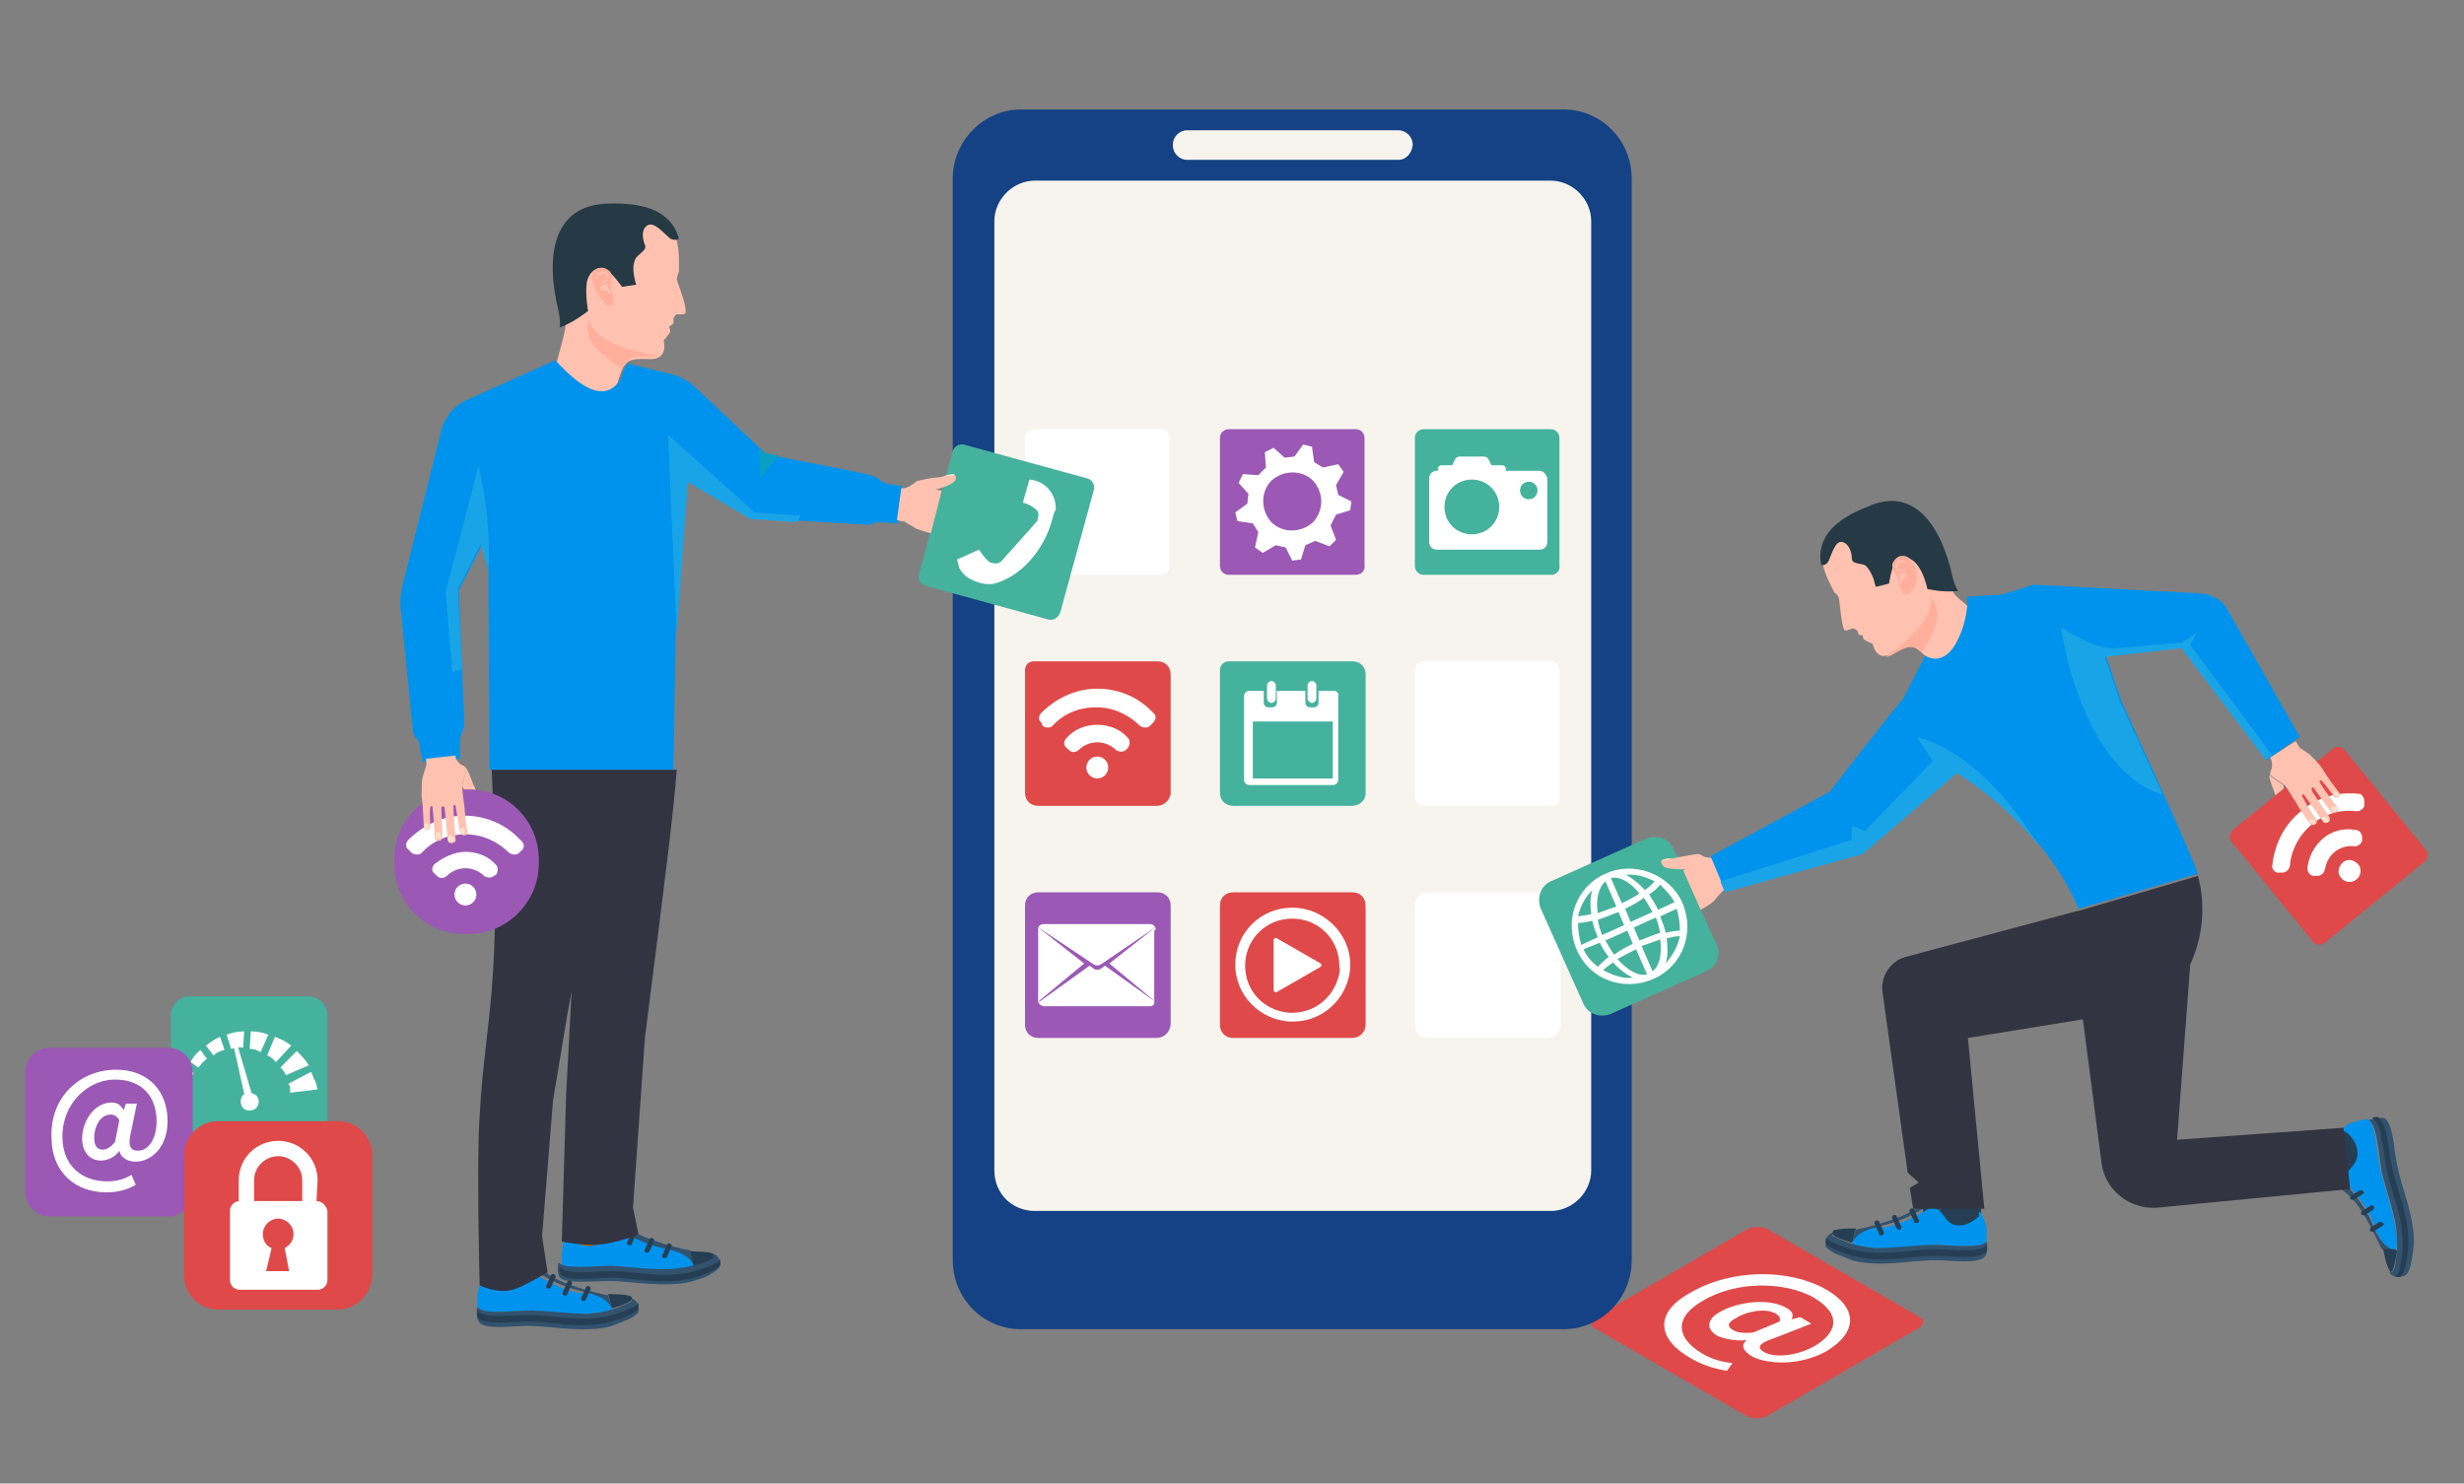 <?xml version="1.0" encoding="utf-8"?>
<!-- Generator: Adobe Illustrator 24.3.0, SVG Export Plug-In . SVG Version: 6.00 Build 0)  -->
<svg version="1.1" id="Layer_1" xmlns="http://www.w3.org/2000/svg" xmlns:xlink="http://www.w3.org/1999/xlink" x="0px" y="0px"
	 viewBox="0 0 225 135.5" style="enable-background:new 0 0 225 135.5;" xml:space="preserve">
<rect x="0" y="0" width="225" height="135.5" fill="#808080" stroke="none"/>
<style type="text/css">
	.st0{fill:#45B29D;}
	.st1{fill:#FFFFFF;}
	.st2{fill:#9B58B5;}
	.st3{fill:#DF4949;}
	.st4{fill:#154284;}
	.st5{fill:#F7F4EE;}
	.st6{fill:#AC5F1A;}
	.st7{fill:#32526E;}
	.st8{fill:#0093ED;}
	.st9{fill:#263E53;}
	.st10{fill:#2C3D4F;}
	.st11{fill:#323441;}
	.st12{fill:#FFC2B0;}
	.st13{fill:#FFAF9C;}
	.st14{fill:#263A45;}
	.st15{fill:#FFA55F;}
	.st16{fill:#099EC6;}
	.st17{fill:#1AA4E8;}
	.st18{fill:#F6E2CA;}
</style>
<g>
	<g>
		<g>
			<path class="st0" d="M28.2,105.2H17.3c-0.9,0-1.7-0.8-1.7-1.7V92.7c0-0.9,0.8-1.7,1.7-1.7h10.9c0.9,0,1.7,0.8,1.7,1.7v10.9
				C29.9,104.5,29.2,105.2,28.2,105.2z"/>
			<g>
				<g>
					<path class="st1" d="M25.2,97l1.4-1.5c-0.4-0.3-0.9-0.6-1.5-0.8l-0.7,1.7C24.7,96.5,24.9,96.7,25.2,97z"/>
					<path class="st1" d="M26.1,98.2L26.1,98.2l2.1-0.9c-0.3-0.5-0.7-0.9-1.1-1.3l-1.5,1.5C25.8,97.7,26,97.9,26.1,98.2z"/>
					<path class="st1" d="M18.9,96.7l-0.6-0.8c-0.4,0.3-0.7,0.7-0.9,1.1l0.7,0.5C18.4,97.2,18.6,96.9,18.9,96.7z"/>
					<path class="st1" d="M16.8,102.1H17c0-0.2-0.1-0.4-0.1-0.6h-0.3C16.7,101.7,16.7,101.9,16.8,102.1z"/>
					<path class="st1" d="M26.5,99.8l2.5-0.3c-0.1-0.3-0.1-0.6-0.3-0.9c-0.1-0.3-0.2-0.5-0.3-0.7L26.3,99
						C26.5,99.1,26.5,99.4,26.5,99.8z"/>
					<path class="st1" d="M17,99.6l-0.5-0.1c0,0.4,0,0.9,0,1.4h0.4C16.9,100.4,16.9,100,17,99.6z"/>
					<path class="st1" d="M17.7,98l-0.6-0.4c-0.2,0.4-0.4,0.9-0.5,1.3l0.6,0.1C17.3,98.7,17.5,98.3,17.7,98z"/>
					<path class="st1" d="M22.2,95.7l0.1-1.5c-0.5,0-1.1,0.1-1.6,0.3l0.4,1.3C21.5,95.7,21.8,95.6,22.2,95.7z"/>
					<path class="st1" d="M20.5,95.9l-0.4-1.2c-0.5,0.2-0.9,0.5-1.3,0.8l0.7,0.9C19.8,96.1,20.1,96,20.5,95.9z"/>
					<path class="st1" d="M23.8,96.1l0.7-1.6c-0.5-0.2-1-0.3-1.6-0.3l-0.1,1.6C23.2,95.8,23.5,95.9,23.8,96.1z"/>
				</g>
				<g>
					<path class="st1" d="M23.6,100.4c0.1,0.4-0.1,0.9-0.6,1s-0.9-0.1-1-0.6c-0.1-0.4,0.1-0.9,0.6-1C23.1,99.8,23.5,100,23.6,100.4z
						"/>
					<polygon class="st1" points="21.4,94.5 21.1,94.5 22.5,100.8 23.2,100.6 					"/>
				</g>
			</g>
			<g>
				<path class="st2" d="M15.4,111.1H4.5c-1.2,0-2.2-1-2.2-2.2v-11c0-1.2,1-2.2,2.2-2.2h10.9c1.2,0,2.2,1,2.2,2.2v10.9
					C17.6,110.1,16.6,111.1,15.4,111.1z"/>
				<g>
					<path class="st1" d="M10.6,97.7c2.9,0,4.7,1.9,4.7,4.7c0,2.5-1.6,3.7-2.9,3.7c-0.8,0-1.4-0.4-1.5-1l0,0
						c-0.4,0.6-1.1,0.9-1.7,0.9c-1,0-1.7-0.8-1.7-2c0-1.6,1.1-3.3,2.7-3.3c0.5,0,0.8,0.2,1.1,0.7l0,0l0.2-0.6h1l-0.6,2.9
						c-0.2,0.9,0,1.4,0.7,1.4c0.9,0,1.7-1,1.7-2.7c0-2.1-1.2-3.8-3.8-3.8c-2.4,0-4.8,2.1-4.8,5.2c0,2.7,1.8,4.1,4.1,4.1
						c0.8,0,1.6-0.2,2.2-0.6l0.4,0.9c-0.8,0.5-1.7,0.7-2.7,0.7c-2.7,0-5-1.7-5-5.1C4.6,100.2,7.3,97.7,10.6,97.7z M9.4,105
						c0.3,0,0.7-0.2,1.1-0.7l0.4-2c-0.2-0.3-0.4-0.5-0.8-0.5c-1,0-1.5,1.2-1.5,2.1C8.6,104.7,8.9,105,9.4,105z"/>
				</g>
			</g>
			<g>
				<path class="st3" d="M30.9,119.6h-11c-1.7,0-3.1-1.4-3.1-3.1v-11c0-1.7,1.4-3.1,3.1-3.1h11c1.7,0,3.1,1.4,3.1,3.1v11
					C33.9,118.2,32.5,119.6,30.9,119.6z"/>
				<g>
					<path class="st1" d="M28.9,109.7L28.9,109.7l0.1-1.9c0-2-1.6-3.6-3.6-3.6s-3.6,1.6-3.6,3.6v1.9h0.1c-0.5,0-0.9,0.4-0.9,0.9v6.3
						c0,0.5,0.4,0.9,0.9,0.9H29c0.5,0,0.9-0.4,0.9-0.9v-6.3C29.8,110.1,29.4,109.7,28.9,109.7z M26.4,116.1h-2.1l0.5-2.1
						c-0.5-0.2-0.8-0.7-0.8-1.3c0-0.7,0.6-1.4,1.4-1.4c0.7,0,1.4,0.6,1.4,1.4c0,0.6-0.3,1-0.8,1.3L26.4,116.1z M23.2,109.7v-1.9
						c0-1.2,1-2.2,2.2-2.2s2.2,1,2.2,2.2v1.9H23.2z"/>
				</g>
			</g>
		</g>
		<g>
			<path class="st3" d="M159.6,129.4l-14-8.1c-0.5-0.3-0.4-0.7,0.1-1l13.8-8c0.5-0.3,1.3-0.3,1.8-0.1l14,8.1c0.5,0.3,0.4,0.7-0.1,1
				l-13.8,8C160.9,129.6,160.1,129.6,159.6,129.4z"/>
			<g>
				<path class="st1" d="M166.8,117.8c2.9,1.7,2.8,3.9,0,5.6c-2.5,1.4-5.4,1.2-6.8,0.5c-0.8-0.5-1.1-1-0.5-1.5l0,0
					c-1,0.1-2-0.1-2.7-0.4c-1-0.6-1-1.5,0.3-2.2c1.6-0.9,4.5-1.3,6.1-0.3c0.5,0.3,0.6,0.6,0.4,1l0,0l0.8-0.2l1,0.6l-3.6,1.4
					c-1.2,0.4-1.4,0.8-0.7,1.2c0.9,0.5,2.8,0.4,4.5-0.5c2.1-1.2,2.7-2.9,0-4.5c-2.5-1.4-6.9-1.6-10.1,0.3c-2.8,1.6-2.3,3.5-0.1,4.8
					c0.8,0.5,1.8,0.8,2.8,0.9l-0.5,0.7c-1.3-0.2-2.4-0.6-3.4-1.2c-2.8-1.6-3.4-4,0-5.9C158.2,115.8,163.5,115.9,166.8,117.8z
					 M158.3,121.5c0.3,0.2,0.9,0.3,1.8,0.2l2.4-1c0.1-0.3,0-0.5-0.3-0.7c-1-0.6-2.8-0.2-3.7,0.4
					C157.7,120.8,157.7,121.2,158.3,121.5z"/>
			</g>
		</g>
	</g>
	<g>
		<path class="st4" d="M87,16.3v98.8c0,3.5,2.8,6.3,6.2,6.3h49.6c3.4,0,6.2-2.8,6.2-6.3V16.3c0-3.5-2.8-6.3-6.2-6.3H93.2
			C89.8,10,87,12.9,87,16.3z"/>
		<path class="st5" d="M127.7,14.6h-19.3c-0.7,0-1.3-0.6-1.3-1.3v-0.1c0-0.7,0.6-1.3,1.3-1.3h19.3c0.7,0,1.3,0.6,1.3,1.3v0.1
			C128.9,14,128.4,14.6,127.7,14.6z"/>
		<path class="st5" d="M94.5,110.6h47.1c2,0,3.7-1.7,3.7-3.7V20.2c0-2-1.7-3.7-3.7-3.7H94.5c-2,0-3.7,1.7-3.7,3.7v86.7
			C90.8,109,92.4,110.6,94.5,110.6z"/>
	</g>
	<path class="st0" d="M141.7,52.5H130c-0.5,0-0.8-0.4-0.8-0.8V40c0-0.5,0.4-0.8,0.8-0.8h11.6c0.5,0,0.8,0.4,0.8,0.8v11.6
		C142.5,52.1,142.1,52.5,141.7,52.5z"/>
	<path class="st2" d="M123.8,52.5h-11.6c-0.5,0-0.8-0.4-0.8-0.8V40c0-0.5,0.4-0.8,0.8-0.8h11.6c0.5,0,0.8,0.4,0.8,0.8v11.6
		C124.7,52.1,124.3,52.5,123.8,52.5z"/>
	<path class="st0" d="M123.5,73.6h-10.9c-0.7,0-1.2-0.5-1.2-1.2V61.2c0-0.5,0.4-0.8,0.8-0.8h11.3c0.7,0,1.2,0.5,1.2,1.2v10.9
		C124.7,73.1,124.1,73.6,123.5,73.6z"/>
	<path class="st1" d="M141.7,73.6H130c-0.5,0-0.8-0.4-0.8-0.8V61.2c0-0.5,0.4-0.8,0.8-0.8h11.6c0.5,0,0.8,0.4,0.8,0.8v11.6
		C142.5,73.3,142.1,73.6,141.7,73.6z"/>
	<path class="st2" d="M105.6,94.8H94.8c-0.7,0-1.2-0.5-1.2-1.2V82.7c0-0.7,0.5-1.2,1.2-1.2h10.9c0.7,0,1.2,0.5,1.2,1.2v10.9
		C106.8,94.3,106.3,94.8,105.6,94.8z"/>
	<path class="st3" d="M123.5,94.8h-10.9c-0.7,0-1.2-0.5-1.2-1.2V82.7c0-0.7,0.5-1.2,1.2-1.2h10.9c0.7,0,1.2,0.5,1.2,1.2v10.9
		C124.7,94.3,124.1,94.8,123.5,94.8z"/>
	<path class="st1" d="M141.3,94.8h-10.9c-0.7,0-1.2-0.5-1.2-1.2V82.7c0-0.7,0.5-1.2,1.2-1.2h10.9c0.7,0,1.2,0.5,1.2,1.2v10.9
		C142.5,94.3,142,94.8,141.3,94.8z"/>
	<path class="st1" d="M121.5,48l0.5,1.3l-0.6,0.6l-1.3-0.5l-0.9,0.4l-0.4,1.3l-0.8,0.1l-0.6-1.2l-0.9-0.2l-1.2,0.7l-0.7-0.5l0.3-1.4
		l-0.5-0.8l-1.4-0.2l-0.2-0.8l1.1-0.8l0.1-0.9l-0.9-1l0.4-0.8l1.4,0.1l0.7-0.7l-0.1-1.4l0.8-0.4l1,0.9l0.9-0.1l0.8-1.1l0.8,0.2
		l0.2,1.4l0.8,0.5l1.4-0.3l0.5,0.7l-0.7,1.2l0.2,0.9l1.2,0.6l-0.1,0.8L122,47L121.5,48z M119.9,43.9c-1-1-2.7-1-3.8,0
		c-1,1-1,2.7,0,3.8c1,1,2.7,1,3.8,0C120.9,46.6,120.9,45,119.9,43.9z"/>
	<g>
		<path class="st1" d="M118,82.9c-2.9,0-5.2,2.3-5.2,5.2c0,2.8,2.2,5,4.9,5.2c0.1,0,0.2,0,0.4,0c2.3,0,4.2-1.5,4.9-3.5
			c0.2-0.5,0.3-1.1,0.3-1.7C123.3,85.3,120.9,82.9,118,82.9z M122.1,89.6c-0.6,1.7-2.2,2.9-4.1,2.9c-0.1,0-0.2,0-0.3,0
			c-2.3-0.2-4-2-4-4.3c0-2.4,1.9-4.3,4.3-4.3s4.3,1.9,4.3,4.3C122.4,88.6,122.3,89.1,122.1,89.6z"/>
		<path class="st1" d="M116.6,85.7l4,2.3c0.1,0.1,0.1,0.2,0,0.3l-4,2.3c-0.1,0.1-0.3,0-0.3-0.2v-4.6
			C116.4,85.7,116.5,85.6,116.6,85.7z"/>
	</g>
	<g>
		<path class="st1" d="M94.9,91.6L94.9,91.6L94.9,91.6z"/>
		<path class="st1" d="M99.9,88.1c0.2,0.1,0.4,0.1,0.6,0l5-3.4c-0.1-0.2-0.3-0.3-0.5-0.3h-9.7c-0.2,0-0.4,0.1-0.5,0.3L99.9,88.1z"/>
		<path class="st1" d="M105.5,84.7l-4.2,3.3l4.1,3.4l0.1,0.1l-4.6-3.3l-0.4,0.3c-0.2,0.1-0.4,0.1-0.6,0l-0.4-0.3l-4.6,3.3v-0.1
			L99,88l-4.2-3.3c0,0.1,0,0.1,0,0.2v6.4c0,0.1,0,0.1,0,0.2c0,0,0.1,0.2,0.2,0.3l0,0c0.1,0,0.2,0.1,0.3,0.1h9.7c0.1,0,0.2,0,0.3-0.1
			l0,0l0,0l0,0l0,0l0.1-0.1l0,0l0,0c0,0,0,0,0-0.1s0-0.1,0-0.2V85C105.6,84.9,105.5,84.8,105.5,84.7z"/>
	</g>
	<path class="st3" d="M105.6,73.6H94.8c-0.7,0-1.2-0.5-1.2-1.2V61.2c0-0.5,0.4-0.8,0.8-0.8h11.3c0.7,0,1.2,0.5,1.2,1.2v10.9
		C106.8,73.1,106.3,73.6,105.6,73.6z"/>
	<path class="st1" d="M106,52.5H94.4c-0.5,0-0.8-0.4-0.8-0.8V40c0-0.5,0.4-0.8,0.8-0.8H106c0.5,0,0.8,0.4,0.8,0.8v11.6
		C106.8,52.1,106.5,52.5,106,52.5z"/>
	<g>
		<circle class="st1" cx="100.2" cy="70.1" r="1"/>
		<path class="st1" d="M100.2,66.2c1.1,0,2.1,0.4,2.8,1.2c0.2,0.2,0.2,0.6,0,0.9l-0.2,0.2c-0.2,0.2-0.6,0.2-0.9,0
			c-0.4-0.4-1-0.7-1.7-0.7s-1.3,0.3-1.7,0.7c-0.2,0.2-0.6,0.3-0.9,0l-0.2-0.2c-0.3-0.2-0.3-0.6,0-0.9
			C98.1,66.6,99.1,66.2,100.2,66.2z"/>
		<path class="st1" d="M105.3,66l-0.3,0.3c-0.2,0.2-0.6,0.2-0.9,0c-1-1-2.4-1.7-4-1.7s-3,0.6-4,1.7c-0.2,0.2-0.6,0.2-0.9,0L95.1,66
			c-0.3-0.2-0.3-0.6,0-0.9c1.3-1.3,3.1-2.2,5.1-2.2s3.8,0.8,5.1,2.2C105.6,65.3,105.6,65.7,105.3,66z"/>
	</g>
	<g>
		<path class="st1" d="M116.1,64.2L116.1,64.2c-0.2,0-0.4-0.2-0.4-0.4v-1.2c0-0.2,0.2-0.4,0.4-0.4l0,0c0.2,0,0.4,0.2,0.4,0.4v1.2
			C116.5,64,116.3,64.2,116.1,64.2z"/>
		<path class="st1" d="M119.8,64.2L119.8,64.2c-0.2,0-0.4-0.2-0.4-0.4v-1.2c0-0.2,0.2-0.4,0.4-0.4l0,0c0.2,0,0.4,0.2,0.4,0.4v1.2
			C120.2,64,120,64.2,119.8,64.2z"/>
		<path class="st1" d="M121.8,63.1h-1.4v1.1c0,0.2-0.2,0.4-0.4,0.4h-0.4c-0.2,0-0.4-0.2-0.4-0.4v-1.1h-2.6v1.1
			c0,0.2-0.2,0.4-0.4,0.4h-0.4c-0.2,0-0.4-0.2-0.4-0.4v-1.1h-1.3c-0.3,0-0.5,0.2-0.5,0.5v7.6c0,0.3,0.2,0.5,0.5,0.5h7.6
			c0.3,0,0.5-0.2,0.5-0.5v-7.6C122.3,63.4,122.1,63.1,121.8,63.1z M121.7,71.1h-7.3v-5.2h7.3V71.1z"/>
	</g>
	<g>
		<path class="st1" d="M140.6,43h-3.1v-0.2c0-0.2-0.2-0.3-0.3-0.3h-1l-0.3-0.6c-0.1-0.1-0.2-0.2-0.4-0.2h-2.2
			c-0.2,0-0.3,0.1-0.4,0.2l-0.3,0.6h-1c-0.2,0-0.3,0.2-0.3,0.3V43h-0.1c-0.4,0-0.7,0.3-0.7,0.7v5.8c0,0.4,0.3,0.7,0.7,0.7h9.4
			c0.4,0,0.7-0.3,0.7-0.7v-5.8C141.2,43.3,140.9,43,140.6,43z M134.4,48.8c-1.4,0-2.5-1.1-2.5-2.5s1.1-2.5,2.5-2.5s2.5,1.1,2.5,2.5
			S135.8,48.8,134.4,48.8z M139.6,45.6c-0.5,0-0.8-0.4-0.8-0.8c0-0.5,0.4-0.8,0.8-0.8c0.5,0,0.8,0.4,0.8,0.8
			C140.4,45.2,140.1,45.6,139.6,45.6z"/>
	</g>
	<g>
		<path class="st6" d="M55.6,112.3c-0.7,0.8-0.6,0.9-1.7,1.1c-0.8,0.1-1.9-0.4-2.2-0.6c-0.1,0-0.1,0-0.1,0.1l-0.3,1.8h4.1
			C55.4,114.7,56.2,111.5,55.6,112.3z"/>
		<path class="st7" d="M63.5,114.3v1.4c0,0-5-0.3-5.9-1.1c-1-0.9-2-1.8-2-1.8c-0.2-0.1-0.6-0.5-0.5-0.9s0.4-0.9,0.6-1.1
			c0,0,0.1-0.1,0.1,0c0.3,0.3,1.6,1.3,1.8,1.5c1.5,1.1,5.3,1.9,5.4,1.9C63.1,114.3,63.3,114.3,63.5,114.3z"/>
		<path class="st8" d="M63.4,115.7c-0.4-1.3-2.4-1.6-2.9-1.7c-1.8-0.4-3.3-1.3-3.9-1.7s-1.3,0.5-1.6,0.9s-0.8,0.7-1.5,0.6
			c-0.8-0.1-1.5-0.7-1.5-0.8c-0.1-0.1,0-0.3,0-0.3s-0.1,0-0.1-0.1c0,0-0.1,0-0.1,0.1c-0.1,0.2-0.3,0.6-0.3,0.7
			c-0.1,0.2-0.2,0.7-0.2,1.9l0.1,0.7l1.6,0.4C52.9,116.5,63.8,117,63.4,115.7z"/>
		<path class="st7" d="M65.1,114.5c0,0-0.1,0.4-0.2,0.4c-0.7,0.4-1.7,0.9-3.8,1c-1.4,0.1-3.9-0.2-5.2-0.3c-1.7,0-4.3,0.4-4.9-0.3
			c-0.1,0.4-0.1,0.8,0,1.1c0.1,0.3,0.2,0.4,0.5,0.5c1,0.3,2.7,0.1,4.1,0.1c2.2,0,5.2,0.7,7.7,0c0.7-0.2,1.3-0.4,1.7-0.7
			c0.5-0.3,0.7-0.5,0.7-0.6C65.9,115.1,65.5,114.6,65.1,114.5z"/>
		<path class="st9" d="M65.1,114.9c-0.2,0.2-1,0.5-1.7,0.7c0-0.1-0.1-0.1-0.1-0.2c-0.1-0.6-0.2-0.9-0.3-1.1c0.5,0,1.7,0,2.1,0.2l0,0
			l0,0C65.1,114.6,65.2,114.7,65.1,114.9z"/>
		<path class="st10" d="M55.5,112.5c-0.1,0.1-0.1,0.1-0.2,0.2c-0.2-0.2-0.3-0.4-0.3-0.7c0.1-0.4,0.4-0.9,0.6-1.1c0,0,0.1-0.1,0.1,0
			l0.1,0.1c-0.2,0.3-0.5,0.8-0.6,1.1C55.3,112.3,55.4,112.4,55.5,112.5z"/>
		<path class="st9" d="M65.8,115.5c-0.1,0.2-0.3,0.3-0.6,0.5c-3.6,1.8-6.5,0.7-9.5,0.7c-1.5,0-4,0.4-4.6-0.4c0-0.2,0-0.5,0-0.6
			c0.6,0.8,3,0.4,4.7,0.4c2.9,0,5.8,1.1,9.5-0.7c0.4-0.2,0.5-0.4,0.5-0.5C65.7,115.2,65.8,115.4,65.8,115.5z"/>
		<path class="st9" d="M60.6,114.9L60.6,114.9c-0.1,0-0.2-0.2-0.1-0.3l0.4-0.9c0-0.1,0.2-0.2,0.3-0.1l0,0c0.1,0,0.2,0.2,0.1,0.3
			l-0.4,0.9C60.9,114.9,60.7,114.9,60.6,114.9z"/>
		<path class="st9" d="M59,114.4L59,114.4c-0.1,0-0.2-0.2-0.1-0.3l0.4-0.9c0-0.1,0.2-0.2,0.3-0.1l0,0c0.1,0,0.2,0.2,0.1,0.3
			l-0.4,0.9C59.2,114.4,59.1,114.4,59,114.4z"/>
		<path class="st9" d="M57.4,113.7L57.4,113.7c-0.1,0-0.2-0.2-0.1-0.3l0.4-0.9c0-0.1,0.2-0.2,0.3-0.1l0,0c0.1,0,0.2,0.2,0.1,0.3
			l-0.4,0.9C57.7,113.7,57.5,113.8,57.4,113.7z"/>
	</g>
	<g>
		<path class="st7" d="M55.9,119.6c-0.5-1.2-2.3-1.5-2.9-1.7c-1.8-0.4-3.3-1.3-3.9-1.7c-0.4-0.3-0.9,0.1-1.2,0.5
			c-0.2-0.2-0.3-0.4-0.3-0.7c0.1-0.4,0.4-0.9,0.6-1.1c0,0,0.1-0.1,0.1,0c0.3,0.3,1.6,1.3,1.8,1.5c1.5,1.1,5.3,1.9,5.4,1.9l0,0
			c0.1,0.1,0.2,0.5,0.3,1.1C55.8,119.4,55.9,119.5,55.9,119.6z"/>
		<path class="st8" d="M55.9,119.6c-0.6,0.2-1.3,0.3-2.2,0.4c-1.4,0.1-4-0.2-5.2-0.3c-1.7,0-4.3,0.4-4.9-0.3
			c-0.1-1.2,0.1-1.7,0.2-1.9c0-0.1,0.2-0.5,0.3-0.7l0.1-0.1c0.1,0,0.1,0,0.1,0.1s0,0.2,0,0.3c0.1,0.1,0.8,0.7,1.5,0.8
			c0.8,0.1,1.2-0.2,1.5-0.6s0.9-1.3,1.6-0.9c0.7,0.4,2.1,1.3,3.9,1.7C53.6,118,55.4,118.3,55.9,119.6z"/>
		<path class="st7" d="M58.3,119.8c0,0.1-0.2,0.3-0.7,0.6c-0.4,0.2-1,0.4-1.7,0.7c-2.5,0.7-5.4,0-7.7,0c-1.4,0-3.1,0.3-4.1-0.1
			c-0.3-0.1-0.4-0.3-0.5-0.5c-0.1-0.4-0.1-0.8,0-1.1c0.6,0.7,3.2,0.3,4.9,0.3c1.2,0,3.7,0.3,5.2,0.3c0.9-0.1,1.6-0.2,2.2-0.4
			c0.7-0.2,1.5-0.6,1.7-0.7c0.1-0.1,0.1-0.1,0.1-0.2s-0.1-0.1-0.1-0.1C58,118.6,58.4,119.1,58.3,119.8z"/>
		<path class="st9" d="M57.6,118.8c-0.2,0.2-1,0.5-1.7,0.7c0-0.1-0.1-0.1-0.1-0.2c-0.1-0.6-0.2-0.9-0.3-1.1c0.5,0,1.7,0,2.1,0.2l0,0
			l0,0C57.7,118.5,57.8,118.6,57.6,118.8z"/>
		<path class="st9" d="M58.3,119.5c-0.1,0.2-0.3,0.3-0.6,0.5c-3.6,1.8-6.5,0.7-9.5,0.7c-1.5,0-4,0.4-4.6-0.4c0-0.2,0-0.5,0-0.6
			c0.6,0.8,3,0.4,4.7,0.4c2.9,0,5.8,1.1,9.5-0.7c0.4-0.2,0.5-0.4,0.5-0.5C58.3,119.1,58.3,119.3,58.3,119.5z"/>
		<path class="st9" d="M53.2,118.8L53.2,118.8c-0.1,0-0.2-0.2-0.1-0.3l0.4-0.9c0-0.1,0.2-0.2,0.3-0.1l0,0c0.1,0,0.2,0.2,0.1,0.3
			l-0.4,0.9C53.4,118.8,53.3,118.9,53.2,118.8z"/>
		<path class="st9" d="M51.5,118.3L51.5,118.3c-0.1,0-0.2-0.2-0.1-0.3l0.4-0.9c0-0.1,0.2-0.2,0.3-0.1l0,0c0.1,0,0.2,0.2,0.1,0.3
			l-0.4,0.9C51.8,118.3,51.6,118.4,51.5,118.3z"/>
		<path class="st9" d="M50,117.7L50,117.7c-0.1,0-0.2-0.2-0.1-0.3l0.4-0.9c0-0.1,0.2-0.2,0.3-0.1l0,0c0.1,0,0.2,0.2,0.1,0.3
			l-0.4,0.9C50.2,117.7,50.1,117.7,50,117.7z"/>
	</g>
	<g>
		<path class="st11" d="M58.9,94.7l-1.1,15.6l0.5,2.4c0,0-1.2,0.6-3,0.9c-1.6,0.3-4-0.2-4-0.2l0.4-13.5l0.5-9.4
			c-0.5,2.6-1,5.9-1.7,10l-1,12.4l0.5,3.3c0,0-2.2,1.3-2.9,1.5c-1.5,0.6-3.3-0.3-3.3-0.3s-0.3-11.5,0-15.5
			c0.5-9.2,2.1-11.3,1.1-31.6h16.9C61.5,74.1,61,78.2,58.9,94.7z"/>
	</g>
	<g>
		<path class="st0" d="M95.8,56.6l-11.3-3.1c-0.4-0.1-0.7-0.6-0.6-1L87,41.2c0.1-0.4,0.6-0.7,1-0.6l11.3,3.1c0.4,0.1,0.7,0.6,0.6,1
			L96.8,56C96.6,56.4,96.2,56.7,95.8,56.6z"/>
		<path class="st1" d="M96.1,47.4c-0.8,3-3,5.3-5.3,5.9c-0.9,0.2-1.9-0.2-2.5-0.6c-0.3-0.2-0.5-0.5-0.7-0.8l-0.2-0.8l2-0.9
			c0,0,0.7,1.1,1.1,1.2c0.4,0.1,0.6,0.1,0.9-0.1c0.2-0.2,3.3-3.7,3.3-3.7s0.2-0.6,0.1-0.8c-0.3-0.6-1.4-0.9-1.4-0.9l0.6-2.1l0,0
			c1.4,0.1,2.5,1.3,2.4,2.8C96.2,46.8,96.2,47.1,96.1,47.4z"/>
	</g>
	<g>
		<g>
			<path class="st12" d="M51.6,30.1c0.1-0.5,0-1.2-0.2-1.8c-0.7-2.8-1.6-9.3,4.2-9.5c6.7-0.2,6.4,3.6,6.4,6c0,0-0.2,0.5-0.2,0.7
				s0.9,2.3,0.8,3c0,0.3-0.4,0.2-0.8,0.2c0,0-0.2,0.1-0.3,0.4v0.4c0,0-0.1,0.2-0.4,0.3c0,0,0.1,0.3,0.1,0.5c0,0.1-0.6,0.8-0.6,0.8
				s0.5,1.7-1.2,1.7c-2.6-0.1-2.4,0.1-3.5,3.9L51.5,38l-0.7-4.8C50.8,33.2,51.5,30.7,51.6,30.1z"/>
			<path class="st13" d="M60.2,32.5L60.2,32.5c-0.2,0.1-0.4,0.1-0.7,0.1c-1.7-0.1-2.2,0-2.7,1c0,0,0,0,0,0.1
				c-0.8-0.5-2.1-1.6-2.2-1.7c-1.4-1.3-0.8-2.9-0.8-2.9C54,31.1,57.5,32.1,60.2,32.5z"/>
			<path class="st14" d="M62,21.8c-0.1,0.1-0.3,0.1-0.3,0.1c-0.2,0-0.4,0-0.6-0.2c-0.6-0.5-1.4-1.5-2-1.1s-0.4,1.3-0.2,1.8
				s-0.7,0.8-0.9,1.3s-0.2,0.9-0.1,1.5c0.1,0.6,0.2,0.8,0.2,0.8l-1.3,0.2c0,0-0.9-1.3-1.5-1.6c-0.6-0.3-1.4,0-1.7,1.1
				c-0.2,1.1,0.1,2.7,0.1,2.7s-1.1,0.9-2.3,1.4l0,0l-0.3,0.1c0.1-0.5,0-0.9-0.1-1.5c-1.2-4.9-0.6-9.6,4.4-9.8
				C58.4,18.5,61.2,19,62,21.8L62,21.8z"/>
			<g>
				<path class="st15" d="M55.9,27.9L55.9,27.9L55.9,27.9z"/>
				<path class="st13" d="M54.3,24.7c0.3-0.3,0.9-0.4,1.4,0.1c0,0,0.3,0.3,0.1,1s0.6,1.4,0,2.2c0,0-0.4,0.2-0.8-0.4
					c-0.5-0.6-0.7-0.9-0.8-1.2C54.1,26,53.8,25.2,54.3,24.7z"/>
			</g>
			<path class="st12" d="M55.4,25.7c0,0,0.4-0.5,0-0.8s-1.1,0.1-1.1,0.7c0,0,0.3-0.6,0.7-0.6s0.5,0.3,0.5,0.5c0,0-0.2,0.1-0.4,0.2
				s-0.2,0.3-0.2,0.5c0,0,0.1-0.2,0.2-0.3C55.2,25.7,55.2,25.7,55.4,25.7z"/>
			<path class="st12" d="M55.3,26l0.2-0.1c0,0,0,0.2,0,0.3c0.1,0.2,0.2,0.3,0.3,0.4c0,0.1-0.1,0.3-0.2,0.2c-0.1-0.1-0.4-0.3-0.6-0.3
				c-0.3,0-0.2-0.3-0.2-0.3C54.9,26.1,55.1,26.1,55.3,26z"/>
			<path class="st12" d="M55.9,27.9c0,0-0.4,0.4-1.1-0.2c-0.6-0.5-1.1-1.4-0.7-2.3c0,0.4,0.1,0.7,0.2,0.9c0.1,0.3,0.3,0.6,0.8,1.2
				C55.5,28.1,55.8,27.9,55.9,27.9z"/>
		</g>
		<path class="st8" d="M82.4,44.4L82,47.8l-1.6-0.1c-0.2,0-0.5,0-0.7,0.1s-0.5,0.2-0.8,0.1l-10.3-0.6L62.8,44l-1.1,13.9l-0.2,12.4
			H44.7l-0.1-18.2L44,49.8l-2.1,4.1L42.4,66c0,0.3-0.1,0.6-0.2,0.9c-0.1,0.2-0.2,0.5-0.2,0.8v1.6l-3.4,0.3L38.3,68
			c0-0.2-0.1-0.4-0.3-0.6s-0.3-0.5-0.3-0.7l-1.1-11c-0.1-0.8,0-1.6,0.2-2.4l3.5-14c0.3-1.2,1.2-2.3,2.4-2.8l8-3.6
			c2.2,2.4,3.6,3,4.6,2.8l0,0c0.6-0.1,1.1-0.6,1.4-1.1c0.2-0.7,0.4-1.1,0.6-1.4l4.1,1c0.7,0.2,1.3,0.5,1.9,1l6.7,6.3l8.2,1.6
			l1.3,0.3c0.3,0.1,0.6,0.2,0.8,0.4c0.2,0.2,0.4,0.3,0.7,0.4L82.4,44.4z"/>
		<polygon class="st16" points="69.4,43.7 69.3,40.9 69.9,41.4 71.1,41.6 		"/>
		<path class="st17" d="M43.7,42.5c-0.8,3.3-3,11.5-3,11.5l0.6,7.4c0.3-0.1,0.6-0.2,0.9-0.3l-0.4-7.3l2.1-4.1l0.7,2.4
			C44.8,48.5,44.3,45.2,43.7,42.5z"/>
		<path class="st17" d="M73.1,47.1l-4.2-0.3L61,39.7l0.8,18.2l1-13.9l5.7,3.4l4.3,0.3C72.9,47.5,73,47.3,73.1,47.1z"/>
	</g>
	<g>
		<g>
			<path class="st12" d="M43.6,72.4L43.6,72.4c-0.1-0.1-0.2-0.4-0.3-0.6c-0.1-0.1-0.3-0.9-0.7-1.6l-0.4,1.6c0.1,0.2,0.7,1.2,1,1.4
				c0.3,0.2,0.6,0,0.6-0.2L43.6,72.4z"/>
			<g>
				<path class="st18" d="M43.6,72.4c0,0.1,0.3,0.4,0.3,0.6c-0.1,0.1-0.2,0.1-0.2,0C43.4,72.9,43.4,72.5,43.6,72.4z"/>
			</g>
		</g>
		<g>
			<path class="st2" d="M42.8,85.3h-0.4c-3.6,0-6.4-2.9-6.4-6.4v-0.4c0-3.6,2.9-6.4,6.4-6.4h0.4c3.6,0,6.4,2.9,6.4,6.4v0.4
				C49.2,82.4,46.3,85.3,42.8,85.3z"/>
			<g>
				<circle class="st1" cx="42.5" cy="81.7" r="1"/>
				<path class="st1" d="M42.5,77.8c1.1,0,2.1,0.4,2.8,1.2c0.2,0.2,0.2,0.6,0,0.9L45.1,80c-0.2,0.2-0.6,0.2-0.9,0
					c-0.4-0.4-1-0.7-1.7-0.7s-1.3,0.3-1.7,0.7c-0.2,0.2-0.6,0.3-0.9,0l-0.2-0.2c-0.3-0.2-0.3-0.6,0-0.9
					C40.5,78.3,41.5,77.8,42.5,77.8z"/>
				<path class="st1" d="M47.7,77.6l-0.3,0.3c-0.2,0.2-0.6,0.2-0.9,0c-1-1-2.4-1.7-4-1.7s-3,0.6-4,1.7c-0.2,0.2-0.6,0.2-0.9,0
					l-0.3-0.3c-0.3-0.2-0.3-0.6,0-0.9c1.3-1.3,3.1-2.2,5.1-2.2s3.8,0.8,5.1,2.2C47.9,77,47.9,77.4,47.7,77.6z"/>
			</g>
		</g>
		<g>
			<path class="st12" d="M42.4,73.6c0-0.1-0.2-1.4-0.2-1.8l0.4-1.6c-0.1-0.1-0.2-0.3-0.4-0.3c-0.2-0.1-0.5-0.4-0.6-0.7
				c0,0,0-0.1,0-0.2l-2.7,0.3c0,0.3,0.1,0.6,0,0.7c0,0.1-0.2,0.5-0.3,1c-0.1,0.3-0.1,1-0.1,1.7c0.1,0.8,0.1,0.7,0.2,2.8
				c0,0.2,0.2,0.3,0.3,0.3c0.2,0,0.3-0.2,0.3-0.3c0,0-0.1-1.4,0-1.8c0-0.1,0.2-0.1,0.2,0c0,0.2,0.1,0.8,0.2,2.8
				c0,0.2,0.2,0.3,0.4,0.3s0.3-0.2,0.3-0.4l-0.1-2.6c0-0.2,0.3-0.2,0.3,0c0,0.1,0.3,2.9,0.3,2.9c0,0.2,0.2,0.4,0.4,0.3
				c0.2,0,0.4-0.2,0.3-0.4c0,0-0.2-2.2-0.2-3c0-0.1,0.2-0.1,0.2,0c0.3,1.8,0.3,1.8,0.4,2.4c0,0.2,0.2,0.3,0.4,0.3s0.3-0.2,0.3-0.4
				C42.5,75.4,42.5,74.5,42.4,73.6z"/>
			<g>
				<path class="st18" d="M42,76.1c0,0,0.1,0.1,0.3,0.1s0.2-0.2,0.2-0.2c0-0.1,0-0.2-0.1-0.3c0-0.1-0.1-0.1-0.2-0.1l0,0
					c-0.1,0-0.2,0.1-0.2,0.2C42,75.9,42,76,42,76.1z"/>
			</g>
			<g>
				<path class="st18" d="M38.8,75.6c0,0,0.1,0.1,0.2,0.1c0.2,0,0.2-0.2,0.2-0.2c0-0.1,0-0.2-0.1-0.2c-0.1-0.2-0.3-0.1-0.4,0
					C38.8,75.4,38.8,75.5,38.8,75.6z"/>
			</g>
			<g>
				<path class="st18" d="M39.8,76.5c0,0,0.1,0.1,0.3,0.1s0.2-0.2,0.2-0.2c0-0.1,0-0.2-0.1-0.3c0-0.1-0.1-0.1-0.2-0.1l0,0
					c-0.1,0-0.2,0.1-0.2,0.1C39.8,76.3,39.8,76.4,39.8,76.5z"/>
			</g>
			<g>
				<path class="st18" d="M41.5,76.7c0,0-0.1,0.2-0.3,0.2s-0.3-0.1-0.3-0.1c0-0.1,0-0.2,0-0.3c0-0.1,0.1-0.2,0.2-0.2l0,0
					c0.1,0,0.2,0,0.2,0.1C41.5,76.5,41.5,76.6,41.5,76.7z"/>
			</g>
		</g>
	</g>
	<g>
		<path class="st12" d="M85.4,44.7c0.1,0,0.4,0.1,0.6,0.1l-1,3.9c-0.5-0.1-1-0.3-1.3-0.4c-0.5-0.3-0.9-0.5-1-0.6s-0.5-0.1-0.8-0.2
			l0.4-2.9c0.1,0,0.2,0,0.2,0c0.3,0,0.7-0.3,0.9-0.4c0.1-0.1,0.3-0.3,0.5-0.3c0.8-0.2,1.6-0.3,1.8-0.3c0.2,0,0.5-0.1,0.7-0.2l0,0
			l0.7-0.1c0.2,0.1,0.3,0.5,0,0.7C86.9,44.3,85.6,44.7,85.4,44.7z"/>
		<g>
			<path class="st18" d="M87.1,43.3c-0.2,0-0.6,0.1-0.7,0.1c0.1,0.1,0.4,0.1,0.6,0.1l0,0C87.1,43.4,87.1,43.3,87.1,43.3L87.1,43.3
				L87.1,43.3z"/>
		</g>
	</g>
	<path class="st15" d="M86.5,44.9c-0.1,0-0.3,0-0.4,0C86.3,44.9,86.4,44.9,86.5,44.9z"/>
	<g>
		<polygon class="st9" points="213.5,103.4 214.7,103.2 216.1,105.7 214.1,107.7 		"/>
		<g>
			<path class="st7" d="M218.8,114.2c-1.3-0.2-2-2-2.2-2.5c-0.7-1.7-1.9-3-2.4-3.5c-0.4-0.4-0.1-0.9,0.2-1.3
				c-0.2-0.1-0.5-0.3-0.7-0.1c-0.4,0.2-0.8,0.6-1,0.8v0.1c0.3,0.3,1.6,1.3,1.8,1.5c1.4,1.2,2.9,4.8,3,4.9l0,0c0.2,0,0.5,0.1,1.1,0.1
				C218.7,114.2,218.8,114.2,218.8,114.2z"/>
			<path class="st8" d="M218.8,114.2c0.1-0.6,0.1-1.3-0.1-2.2c-0.2-1.4-1-3.8-1.3-5c-0.4-1.7-0.4-4.3-1.2-4.8
				c-1.2,0.2-1.7,0.4-1.8,0.5s-0.5,0.3-0.6,0.5c0,0-0.1,0.1,0,0.1c0,0.1,0,0.1,0.1,0.1s0.2-0.1,0.3,0c0.1,0,0.8,0.6,1,1.4
				c0.2,0.7,0,1.2-0.3,1.6s-1.1,1.2-0.6,1.7c0.5,0.6,1.7,1.8,2.4,3.5C216.9,112.3,217.5,114,218.8,114.2z"/>
			<path class="st7" d="M219.6,116.5c0.1,0,0.3-0.2,0.5-0.8c0.1-0.4,0.2-1.1,0.3-1.8c0.2-2.6-1.1-5.3-1.5-7.5
				c-0.3-1.3-0.3-3.1-0.9-4c-0.2-0.3-0.3-0.3-0.6-0.3c-0.4,0-0.8,0.1-1.1,0.2c0.8,0.5,0.9,3.1,1.2,4.8c0.3,1.2,1.1,3.6,1.3,5
				c0.1,0.9,0.1,1.6,0.1,2.2c-0.1,0.7-0.2,1.6-0.4,1.8c-0.1,0.1-0.1,0.1-0.2,0.1c-0.1,0-0.1,0-0.1,0
				C218.3,116.5,218.9,116.8,219.6,116.5z"/>
			<path class="st9" d="M218.5,116c0.1-0.2,0.3-1.1,0.4-1.8c-0.1,0-0.1,0-0.2-0.1c-0.6,0-1,0-1.1-0.1c0.1,0.4,0.3,1.7,0.6,2l0,0l0,0
				C218.2,116.2,218.3,116.3,218.5,116z"/>
			<path class="st9" d="M219.2,116.6c0.1-0.1,0.3-0.4,0.4-0.7c1-3.9-0.6-6.5-1.2-9.4c-0.3-1.5-0.4-4-1.3-4.5c-0.2,0-0.5,0.1-0.5,0.1
				c0.9,0.4,1,2.9,1.3,4.5c0.5,2.8,2.2,5.5,1.2,9.4c-0.1,0.4-0.3,0.5-0.4,0.6C218.9,116.6,219.1,116.7,219.2,116.6z"/>
			<path class="st9" d="M217.6,111.7L217.6,111.7c-0.1-0.1-0.2-0.1-0.3-0.1l-0.8,0.5c-0.1,0.1-0.1,0.2-0.1,0.3l0,0
				c0.1,0.1,0.2,0.1,0.3,0.1l0.8-0.5C217.7,111.9,217.7,111.8,217.6,111.7z"/>
			<path class="st9" d="M216.8,110.2L216.8,110.2c-0.1-0.1-0.2-0.1-0.3-0.1l-0.8,0.5c-0.1,0.1-0.1,0.2-0.1,0.3l0,0
				c0.1,0.1,0.2,0.1,0.3,0.1l0.8-0.5C216.8,110.4,216.8,110.3,216.8,110.2z"/>
			<path class="st9" d="M215.8,108.8L215.8,108.8c-0.1-0.1-0.2-0.1-0.3-0.1l-0.8,0.5c-0.1,0.1-0.1,0.2-0.1,0.3l0,0
				c0.1,0.1,0.2,0.1,0.3,0.1l0.8-0.5C215.9,109,215.9,108.9,215.8,108.8z"/>
		</g>
		<polygon class="st9" points="180.9,110.8 180.1,112.3 175.6,113 175.6,109.7 180.9,109.7 		"/>
		<g>
			<path class="st12" d="M178.5,54.3c-0.3-0.4-0.5-1-0.6-1.6c-0.6-2.7-2.5-8.5-7.5-6.3c-5.8,2.6-3.9,5.7-2.9,7.7
				c0,0,0.4,0.3,0.4,0.5c0.1,0.2,0.2,2.3,0.5,2.9c0.1,0.2,0.4,0,0.8-0.1c0,0,0.2,0,0.4,0.2l0.1,0.3c0,0,0.2,0.2,0.4,0.1
				c0,0,0,0.3,0.1,0.4c0.1,0.1,0.8,0.4,0.8,0.4s0.3,1.7,1.7,0.9c2.1-1.1,2-1,4.6,1.8l2.8-5.8C180.3,55.8,178.9,54.8,178.5,54.3z"/>
			<path class="st13" d="M172.2,60c0.2,0,0.4-0.1,0.6-0.2c1.4-0.8,1.8-1,2.7-0.2c0.5-0.8,1.2-2.3,1.2-2.4c0.7-1.7-0.5-2.8-0.5-2.8
				C176.9,56.1,174.4,58.4,172.2,60z"/>
			<path class="st14" d="M166.3,51.6c0.1,0,0.3,0,0.3,0c0.2-0.1,0.3-0.2,0.4-0.4c0.3-0.7,0.6-1.8,1.2-1.7c0.6,0.1,0.9,0.9,0.9,1.5
				s1,0.4,1.3,0.7s0.5,0.7,0.7,1.2c0.1,0.5,0.2,0.7,0.2,0.7l1.2-0.3c0,0,0.2-1.5,0.6-2c0.4-0.5,1.2-0.6,1.9,0.2s1,2.3,1,2.3
				s1.3,0.3,2.5,0.2l0,0h0.3c-0.2-0.4-0.4-0.8-0.5-1.3c-1-4.6-3.5-8.4-7.8-6.4C167.9,47.3,165.8,48.9,166.3,51.6L166.3,51.6z"/>
			<g>
				<path class="st15" d="M174,54.2L174,54.2L174,54.2z"/>
				<path class="st13" d="M174,50.8c-0.4-0.1-0.9,0-1.2,0.7c0,0-0.1,0.4,0.3,0.9c0.4,0.5,0.1,1.4,0.9,1.9c0,0,0.4,0,0.6-0.7
					c0.2-0.7,0.2-1,0.2-1.4C174.7,51.9,174.7,51,174,50.8z"/>
			</g>
			<path class="st12" d="M173.5,52.2c0,0-0.6-0.2-0.4-0.7c0.2-0.5,0.9-0.4,1.2,0.1c-0.7-0.6-1.2,0-1,0.4c0.4,0,0.6-0.1,0.8,0.3
				C173.9,52.1,173.7,52.1,173.5,52.2z"/>
			<path class="st12" d="M173.7,52.4h-0.3c0.3,0.3,0,0.6,0,0.7c0,0.1,0.2,0.2,0.2,0.1c0.1-0.1,0.2-0.4,0.4-0.5s0.1-0.3,0-0.3
				C174.1,52.3,173.9,52.4,173.7,52.4z"/>
			<path class="st13" d="M174,54.2c0.7,0.3,1.6-1.9,0.5-2.9c0.2,0.3,0.2,0.7,0.2,0.8c0.1,0.3,0,0.7-0.2,1.4
				C174.4,54.3,174,54.2,174,54.2z"/>
		</g>
		<g>
			<path class="st7" d="M169.1,113.6c0.5-1.2,2.3-1.5,2.9-1.7c1.8-0.4,3.3-1.3,3.9-1.7c0.4-0.3,0.9,0.1,1.2,0.5
				c0.2-0.2,0.3-0.4,0.3-0.7c-0.1-0.4-0.4-0.9-0.6-1.1c0,0-0.1-0.1-0.1,0c-0.3,0.3-1.6,1.3-1.8,1.5c-1.5,1.1-5.3,1.9-5.4,1.9l0,0
				c-0.1,0.1-0.2,0.5-0.3,1.1C169.2,113.4,169.2,113.5,169.1,113.6z"/>
			<path class="st8" d="M169.1,113.6c0.6,0.2,1.3,0.3,2.2,0.4c1.4,0.1,4-0.2,5.2-0.3c1.7,0,4.3,0.4,4.9-0.3c0.1-1.2-0.1-1.7-0.2-1.9
				c0-0.1-0.2-0.5-0.3-0.7l-0.1-0.1c-0.1,0-0.1,0-0.1,0.1s0,0.2,0,0.3c-0.1,0.1-0.8,0.7-1.5,0.8c-0.8,0.1-1.2-0.2-1.5-0.6
				s-0.9-1.3-1.6-0.9c-0.7,0.4-2.1,1.3-3.9,1.7C171.5,112,169.6,112.3,169.1,113.6z"/>
			<path class="st7" d="M166.7,113.8c0,0.1,0.2,0.3,0.7,0.6c0.4,0.2,1,0.4,1.7,0.7c2.5,0.7,5.4,0,7.7,0c1.4,0,3.1,0.3,4.1-0.1
				c0.3-0.1,0.4-0.3,0.5-0.5c0.1-0.4,0.1-0.8,0-1.1c-0.6,0.7-3.2,0.3-4.9,0.3c-1.2,0-3.7,0.3-5.2,0.3c-0.9-0.1-1.6-0.2-2.2-0.4
				c-0.7-0.2-1.5-0.6-1.7-0.7c-0.1-0.1-0.1-0.1-0.1-0.2s0.1-0.1,0.1-0.1C167,112.6,166.6,113.1,166.7,113.8z"/>
			<path class="st9" d="M167.4,112.8c0.2,0.2,1,0.5,1.7,0.7c0-0.1,0.1-0.1,0.1-0.2c0.1-0.6,0.2-0.9,0.3-1.1c-0.5,0-1.7,0-2.1,0.2
				l0,0l0,0C167.4,112.5,167.2,112.6,167.4,112.8z"/>
			<path class="st9" d="M166.7,113.5c0.1,0.2,0.3,0.3,0.6,0.5c3.6,1.8,6.5,0.7,9.5,0.7c1.5,0,4,0.4,4.6-0.4c0-0.2,0-0.5,0-0.6
				c-0.6,0.8-3,0.4-4.7,0.4c-2.9,0-5.8,1.1-9.5-0.7c-0.4-0.2-0.5-0.4-0.5-0.5C166.8,113.1,166.7,113.3,166.7,113.5z"/>
			<path class="st9" d="M171.9,112.8L171.9,112.8c0.1,0,0.2-0.2,0.1-0.3l-0.4-0.9c0-0.1-0.2-0.2-0.3-0.1l0,0c-0.1,0-0.2,0.2-0.1,0.3
				l0.4,0.9C171.6,112.8,171.7,112.9,171.9,112.8z"/>
			<path class="st9" d="M173.5,112.3L173.5,112.3c0.1,0,0.2-0.2,0.1-0.3l-0.4-0.9c0-0.1-0.2-0.2-0.3-0.1l0,0c-0.1,0-0.2,0.2-0.1,0.3
				l0.4,0.9C173.3,112.3,173.4,112.4,173.5,112.3z"/>
			<path class="st9" d="M175.1,111.7L175.1,111.7c0.1,0,0.2-0.2,0.1-0.3l-0.4-0.9c0-0.1-0.2-0.2-0.3-0.1l0,0c-0.1,0-0.2,0.2-0.1,0.3
				l0.4,0.9C174.8,111.7,174.9,111.7,175.1,111.7z"/>
		</g>
		<path class="st11" d="M214.6,108.6l-17.6,1.7c-2.5,0.2-4.8-1.6-5.1-4.1l-1.7-13.1l-10.5,1.7l1.5,15.6h-6.5l-0.3-1.9l0.8-0.5
			l-1-0.9l-2.3-16.5c-0.2-1.4,0.7-2.8,2.1-3.2l15.7-4.2h0.1l0,0l10.9-3.2c0.5,1.8,0.8,4.8-0.7,8.1l0,0l-1.2,16L214,103L214.6,108.6z
			"/>
		<g>
			<g>
				<g>
					<path class="st0" d="M155.8,88.7l-8.7,3.9c-1,0.4-2.1,0-2.5-0.9l-3.9-8.7c-0.4-1,0-2.1,0.9-2.5l8.7-3.9c1-0.4,2.1,0,2.5,0.9
						l3.9,8.7C157.2,87.2,156.8,88.3,155.8,88.7z"/>
				</g>
			</g>
		</g>
		<g>
			<path class="st12" d="M158,81c-0.3,0.1-0.6,0.3-0.7,0.4c-0.1,0.1-0.4,0.4-0.8,0.9c-0.2,0.2-0.7,0.5-1.2,0.8l-1.6-3.6
				c0.1,0,0.1-0.1,0.2-0.1c-0.2,0-1.5,0-1.9-0.2c-0.3-0.2-0.4-0.6-0.2-0.7l0.7-0.1l0,0c0.1,0,0.4,0,0.7-0.1c0.2,0,1-0.2,1.8-0.3
				c0.2,0,0.4,0.1,0.5,0.2c0.2,0.1,0.7,0.2,1,0.1c0,0,0.1,0,0.2-0.1L158,81z"/>
			<g>
				<path class="st18" d="M151.9,78.5c0.2-0.1,0.6-0.1,0.7-0.1C152.5,78.5,152.2,78.6,151.9,78.5L151.9,78.5
					C151.9,78.6,151.9,78.5,151.9,78.5L151.9,78.5L151.9,78.5z"/>
			</g>
		</g>
		<path class="st8" d="M207,69.4l3-2.1l-6.7-11.8c-0.5-0.8-1.4-1.2-2.3-1.3l-15.3-0.8l-2.9,0.9l-3.2,0.2c0.3,1.4-1,6.9-3.8,5.4
			l-2,3.9c-2.5,3-6.7,8.5-6.7,8.5l-10.9,5.9l1.3,3.1l12.6-3.5l8.6-7.4l0,0c8.5,5.5,11.1,12.6,11.1,12.6l0,0l10.9-3.2
			c-0.3-1.2-7-15.8-7-15.8l-1.4-4.1l7-0.8L207,69.4z"/>
		<path class="st17" d="M186.3,77.4c-1.7-2.2-4.2-4.6-7.6-6.8l0,0l-8.6,7.4l-12.6,3.5l-0.4-1l12-3.8v-1.3l1.2,0.5l6.2-6.4l-1.4-2.1
			C175.1,67.3,180.6,68.2,186.3,77.4z"/>
		<path class="st17" d="M197.5,72.6l-3.9-8.5l-1.4-4.1l7-0.8l7.7,10.2l0.6-0.4L200,58.9l0.6-1.1l-1.4,0.9l-6,0.5
			c-1.9,0.2-5-1.9-5-1.9S189.9,70.2,197.5,72.6z"/>
		<path class="st1" d="M146.6,79.8c-2.7,1.2-3.8,4.3-2.6,7s4.3,3.8,7,2.6c2.7-1.2,3.8-4.3,2.6-7C152.4,79.8,149.2,78.6,146.6,79.8z
			 M149.7,85.9l-0.5-1.2l2-0.9c0.2,0.5,0.3,0.9,0.4,1.4C150.9,85.4,150.3,85.7,149.7,85.9z M148.9,84.2l-0.5-1.2
			c0.6-0.3,1.2-0.6,1.7-1c0.3,0.4,0.5,0.8,0.8,1.3L148.9,84.2z M153.1,83c0.2,0.6,0.3,1.3,0.3,2c-0.4,0-0.9,0.1-1.3,0.2
			c-0.1-0.5-0.3-1-0.5-1.5L153.1,83z M152.9,82.4l-1.5,0.7c-0.2-0.5-0.5-0.9-0.8-1.4c0.4-0.3,0.8-0.6,1-0.9
			C152.1,81.3,152.6,81.8,152.9,82.4z M150.2,81.3c-0.5-0.6-1.2-1.1-1.7-1.4c0.9-0.1,1.8,0.2,2.6,0.6
			C150.8,80.8,150.5,81.1,150.2,81.3z M148.1,82.5l-1-2.3c0.8-0.2,1.8,0.4,2.6,1.4C149.3,81.9,148.7,82.2,148.1,82.5z M151.6,85.8
			c0.2,1.4-0.1,2.5-0.7,2.9l-1-2.3C150.5,86.2,151.1,86,151.6,85.8z M152.1,88c0.2-0.6,0.2-1.4,0.1-2.3c0.4-0.1,0.8-0.2,1.2-0.2
			C153.2,86.5,152.7,87.3,152.1,88z M147.8,83.3l0.5,1.2l-2,0.9c-0.2-0.5-0.3-0.9-0.4-1.4C146.6,83.8,147.2,83.5,147.8,83.3z
			 M148.6,85l0.5,1.2c-0.6,0.3-1.2,0.6-1.7,1c-0.3-0.4-0.5-0.8-0.8-1.3L148.6,85z M144.4,86.3c-0.2-0.6-0.3-1.3-0.3-2
			c0.4,0,0.8-0.1,1.3-0.2c0.1,0.5,0.3,1,0.5,1.5L144.4,86.3z M145.3,83.5c-0.4,0.1-0.8,0.1-1.2,0.2c0.2-0.9,0.6-1.7,1.3-2.4
			C145.2,81.9,145.2,82.7,145.3,83.5z M146.1,86.1c0.2,0.5,0.5,0.9,0.8,1.3c-0.4,0.3-0.7,0.6-1,0.9c-0.5-0.4-1-0.9-1.3-1.6
			L146.1,86.1z M147.3,87.9c0.5,0.6,1.2,1.1,1.8,1.4c-0.9,0.1-1.8-0.2-2.7-0.7C146.6,88.4,147,88.1,147.3,87.9z M149.4,86.7l1,2.3
			c-0.8,0.2-1.8-0.4-2.7-1.4C148.2,87.3,148.8,87,149.4,86.7z M145.9,83.4c-0.2-1.3,0.1-2.4,0.7-2.9l1,2.3
			C147,83,146.4,83.2,145.9,83.4z"/>
		<g>
			<g>
				<path class="st12" d="M207.9,73L207.9,73c0-0.1-0.1-0.4-0.2-0.6c0-0.1-0.4-0.9-0.5-1.6l1.3,0.9c0,0.2,0.2,1.4,0.1,1.7
					c-0.1,0.3-0.5,0.4-0.6,0.2L207.9,73z"/>
				<g>
					<path class="st18" d="M207.9,73c0,0.1,0,0.5,0.2,0.7c0.1,0,0.2,0,0.2-0.1C208.3,73.4,208.1,73,207.9,73z"/>
				</g>
			</g>
			<g>
				<path class="st3" d="M212.3,86.1l9.1-7.4c0.3-0.3,0.4-0.8,0.1-1.1l-7.4-9.1c-0.3-0.3-0.8-0.4-1.1-0.1l-9.1,7.4
					c-0.3,0.3-0.4,0.8-0.1,1.1l7.4,9.1C211.4,86.3,212,86.4,212.3,86.1z"/>
				<g>
					<path class="st1" d="M213.8,80.2c0.3,0.4,1,0.5,1.4,0.1c0.4-0.3,0.5-1,0.1-1.4s-1-0.5-1.4-0.1
						C213.5,79.2,213.4,79.8,213.8,80.2z"/>
					<path class="st1" d="M212.1,76.6c-0.8,0.7-1.3,1.7-1.4,2.7c0,0.3,0.2,0.7,0.6,0.7h0.3c0.3,0,0.6-0.2,0.7-0.6
						c0.1-0.6,0.4-1.2,0.9-1.6s1.2-0.6,1.8-0.5c0.3,0,0.6-0.2,0.7-0.5v-0.3c0-0.3-0.2-0.7-0.6-0.7C214,75.6,212.9,75.9,212.1,76.6z"
						/>
					<path class="st1" d="M208,79.7h0.4c0.3,0,0.6-0.2,0.7-0.6c0.1-1.4,0.8-2.8,2-3.8s2.7-1.4,4.1-1.2c0.3,0,0.6-0.2,0.7-0.5v-0.4
						c0-0.3-0.2-0.7-0.5-0.7c-1.9-0.2-3.8,0.3-5.3,1.6c-1.6,1.3-2.4,3.1-2.6,4.9C207.4,79.3,207.7,79.7,208,79.7z"/>
				</g>
			</g>
			<g>
				<path class="st12" d="M209.6,73.2c-0.1-0.1-0.7-1.2-1-1.5l-1.3-0.9c0-0.2,0-0.4,0.1-0.5c0.1-0.2,0.1-0.6,0-0.9
					c0,0,0-0.1-0.1-0.2l2.3-1.5c0.2,0.2,0.3,0.5,0.4,0.6c0.1,0.1,0.5,0.3,0.9,0.6c0.2,0.2,0.7,0.7,1.1,1.2c0.4,0.6,0.3,0.6,1.6,2.3
					c0.1,0.1,0.1,0.3-0.1,0.4c-0.1,0.1-0.3,0.1-0.4-0.1c0,0-0.8-1.1-1.1-1.4c-0.1-0.1-0.2,0-0.2,0.1c0.1,0.2,0.4,0.7,1.6,2.3
					c0.1,0.2,0.1,0.4-0.1,0.5c-0.2,0.1-0.4,0.1-0.5-0.1l-1.5-2.1c-0.1-0.2-0.3,0-0.2,0.2c0,0.1,1.6,2.4,1.6,2.4
					c0.1,0.2,0.1,0.4-0.1,0.5c-0.2,0.1-0.4,0.1-0.5-0.1c0,0-1.3-1.8-1.7-2.4c-0.1-0.1-0.2,0-0.2,0.1c0.9,1.6,0.9,1.6,1.3,2.1
					c0.1,0.2,0.1,0.4-0.1,0.5c-0.2,0.1-0.4,0.1-0.5-0.1C210.6,74.8,210,73.9,209.6,73.2z"/>
				<g>
					<path class="st18" d="M211.4,74.9c0,0,0,0.2-0.1,0.3c-0.2,0.1-0.3,0-0.3,0c-0.1-0.1-0.1-0.2-0.1-0.2c0-0.1,0-0.2,0.1-0.2l0,0
						c0.1,0,0.2,0,0.2,0C211.3,74.8,211.4,74.9,211.4,74.9z"/>
				</g>
				<g>
					<path class="st18" d="M213.6,72.5c0,0,0,0.1-0.1,0.2s-0.3,0-0.3,0c-0.1-0.1-0.1-0.2-0.1-0.2c0-0.2,0.2-0.3,0.3-0.2
						C213.5,72.4,213.5,72.4,213.6,72.5z"/>
				</g>
				<g>
					<path class="st18" d="M213.4,73.8c0,0,0,0.2-0.1,0.3c-0.1,0.1-0.3,0-0.3,0c-0.1-0.1-0.1-0.2-0.1-0.2c0-0.1,0-0.2,0.1-0.2l0,0
						c0.1-0.1,0.2-0.1,0.2,0C213.3,73.7,213.3,73.7,213.4,73.8z"/>
				</g>
				<g>
					<path class="st18" d="M212.2,75.1c0,0,0.1,0.1,0.3,0s0.1-0.3,0.1-0.3c-0.1-0.1-0.1-0.2-0.2-0.2c-0.1,0-0.2,0-0.3,0l0,0
						c-0.1,0.1-0.1,0.1-0.1,0.2C212.1,74.9,212.1,75,212.2,75.1z"/>
				</g>
			</g>
		</g>
	</g>
</g>
</svg>
